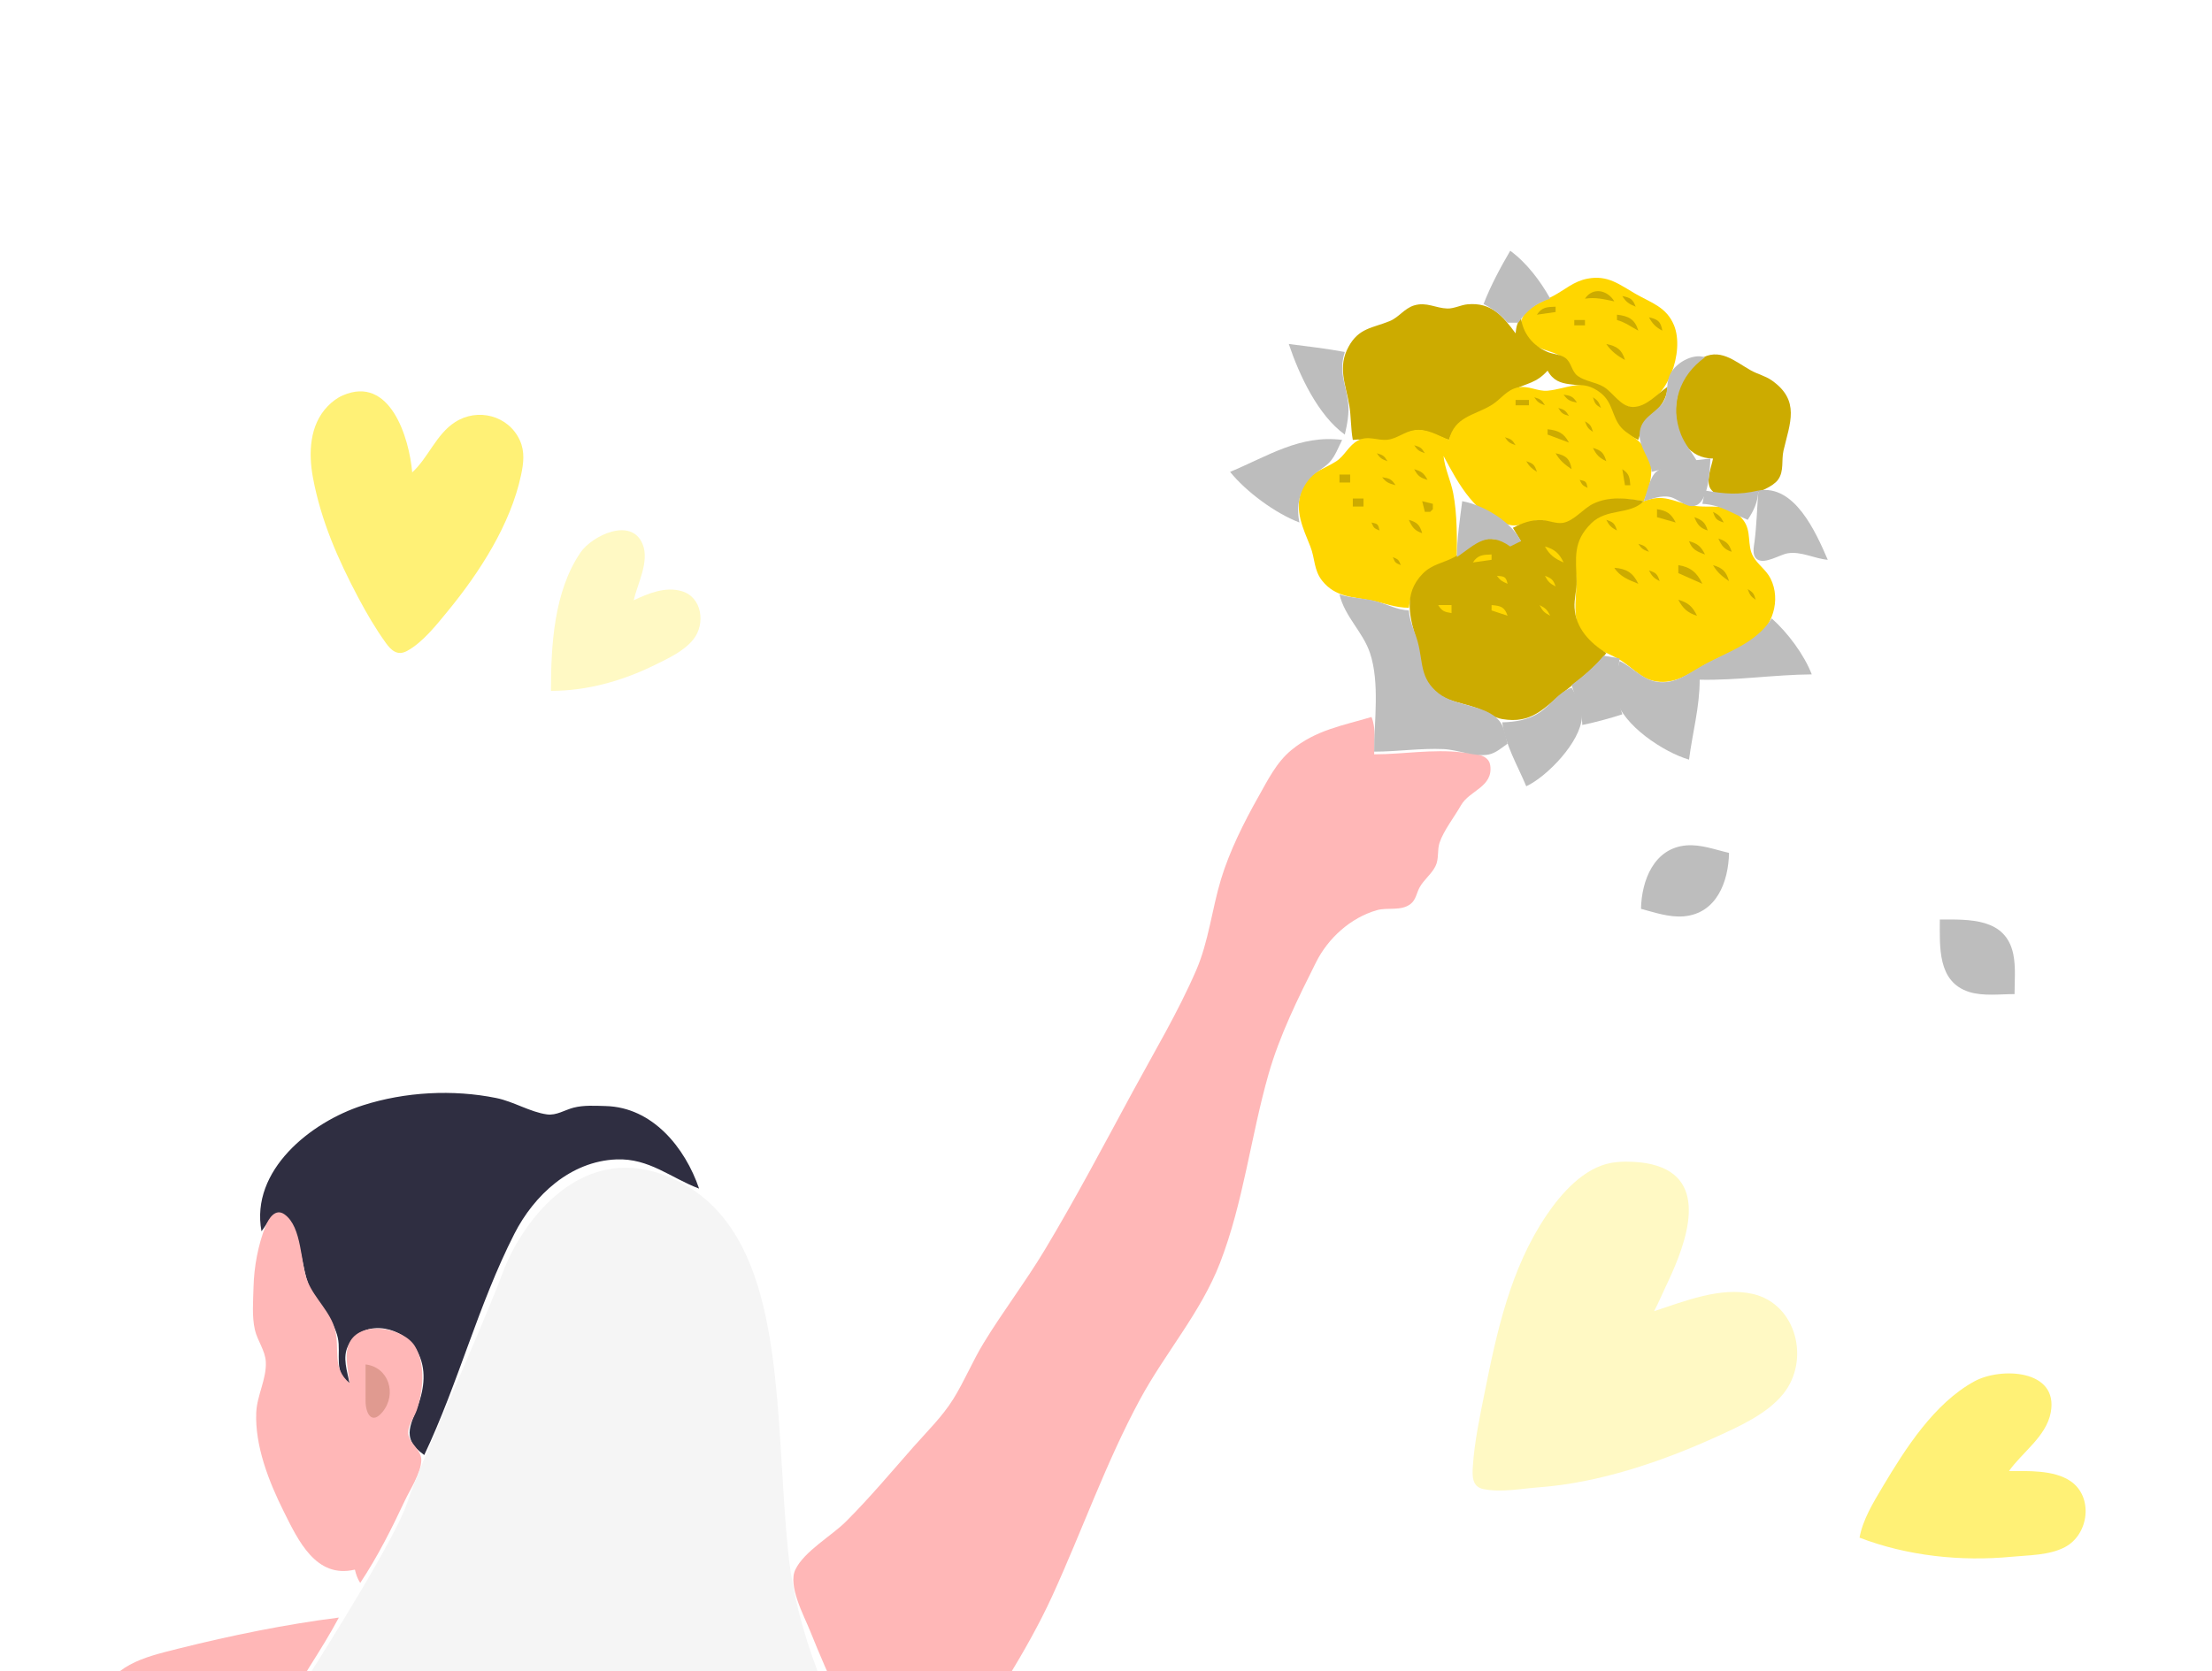 <svg width="356" height="269" viewBox="0 0 356 269" fill="none" xmlns="http://www.w3.org/2000/svg">
<g clip-path="url(#clip0_2281_76222)" filter="url(#filter0_d_2281_76222)">
<path d="M42.084 194.201C42.801 193.352 43.716 191.259 45.064 191.469C46.591 191.707 47.361 194.271 47.797 195.488C48.739 198.12 48.812 201.112 49.992 203.637C51.244 206.318 53.722 208.381 54.37 211.357C54.925 213.905 53.62 217.111 56.256 218.649C55.88 216.71 55.075 214.534 56.024 212.65C58.157 208.417 64.112 209.289 66.597 212.684C68.471 215.244 68.485 218.294 67.606 221.222C66.431 225.13 64.178 227.308 68.28 230.229C73.767 218.651 76.967 206.035 82.776 194.63C85.968 188.362 91.823 182.936 99.199 182.638C104.465 182.425 107.91 185.599 112.511 187.339C110.262 180.74 105.015 174.245 97.481 174.049C95.799 174.005 93.97 173.885 92.328 174.304C90.914 174.665 89.544 175.603 88.034 175.395C85.321 175.02 82.637 173.316 79.874 172.758C72.891 171.344 65.195 171.757 58.403 173.934C50.001 176.626 40.265 184.413 42.084 194.201Z" fill="#2F2E41"/>
<path d="M220.728 111.422C216.099 112.801 211.787 113.502 207.852 116.731C205.407 118.737 204.033 121.595 202.51 124.289C200.19 128.393 197.862 133.06 196.496 137.585C195.051 142.368 194.516 147.562 192.525 152.168C189.598 158.937 185.721 165.418 182.212 171.897C177.615 180.387 173.121 188.92 168.145 197.203C165.058 202.341 161.406 207.113 158.295 212.214C156.516 215.132 155.224 218.319 153.415 221.221C151.633 224.08 149.202 226.43 146.988 228.942C143.413 232.998 139.962 237.13 136.13 240.951C133.819 243.255 129.402 245.742 128 248.688C126.771 251.269 129.409 256.122 130.376 258.536C133.421 266.141 136.913 273.493 140.529 280.839C142.029 283.886 144.319 287.693 148.539 286.815C149.627 286.588 150.184 285.561 150.729 284.697C151.981 282.71 153.214 280.707 154.424 278.695C159.516 270.223 165.206 261.954 169.329 252.96C174.145 242.454 177.992 231.393 183.5 221.221C187.521 213.797 193.259 207.268 196.332 199.347C200.13 189.557 201.289 178.959 204.164 168.895C205.95 162.642 208.912 156.679 211.816 150.881C213.729 147.064 217.332 143.741 221.587 142.522C223.342 142.019 225.491 142.719 227.034 141.506C227.89 140.833 227.971 139.772 228.462 138.871C229.151 137.607 230.38 136.73 231.023 135.441C231.624 134.236 231.274 132.895 231.685 131.653C232.321 129.731 234.116 127.432 235.139 125.621C236.488 123.232 240.348 122.7 239.837 119.189C239.558 117.27 236.809 117.297 235.329 117.12C230.596 116.554 225.877 117.424 221.158 117.427C221.158 115.479 221.488 113.231 220.728 111.422Z" fill="#FFB7B7"/>
<path d="M57.114 248.671C57.321 249.512 57.517 250.089 57.973 250.816C60.794 246.558 63.017 242.127 65.179 237.52C66.047 235.67 67.738 233.166 67.805 231.086C67.866 229.176 65.497 228.259 65.7 226.368C65.825 225.207 66.729 224.048 67.099 222.937C68.107 219.904 68.522 215.52 66.763 212.683C64.973 209.799 58.389 208.52 56.392 211.866C55.218 213.835 56.088 216.527 56.256 218.648C53.364 216.164 54.731 213.31 53.928 210.07C53.222 207.216 50.654 205.063 49.536 202.349C48.3 199.349 48.673 193.526 45.783 191.482C44.316 190.444 43.236 192.147 42.754 193.345C41.534 196.379 40.882 199.946 40.802 203.207C40.748 205.415 40.526 207.906 41.023 210.07C41.428 211.832 42.683 213.389 42.779 215.217C42.923 217.97 41.363 220.61 41.242 223.366C41.007 228.742 43.27 234.499 45.626 239.235C48.013 244.034 50.861 250.157 57.114 248.671Z" fill="#FFB7B7"/>
<path d="M58.832 215.645V219.505L58.834 221.649C58.869 223.498 59.809 225.421 61.558 223.299C63.942 220.407 62.529 216.059 58.832 215.645Z" fill="#E09A90"/>
<path d="M15.46 270.116C25.223 270.885 35.445 270.472 45.09 272.26C47.983 266.833 51.643 261.823 54.538 256.391C45.939 257.482 37.178 259.278 28.772 261.377C22.812 262.866 18.116 263.967 15.46 270.116Z" fill="#FFB7B7"/>
<path d="M255.513 40.854C253.258 41.275 251.879 42.641 249.93 43.669C247.425 44.99 243.156 46.356 245.525 50.083C247.197 52.713 249.859 52.119 251.891 53.838C252.75 54.565 252.771 55.822 253.618 56.529C254.697 57.431 256.438 57.544 257.659 58.27C259.735 59.505 260.915 62.082 263.672 61.498C268.438 60.489 271.133 52.563 269.421 48.374C268.21 45.413 265.77 44.764 263.242 43.311C260.583 41.782 258.772 40.243 255.513 40.854Z" fill="#FFD600"/>
<path d="M217.723 66.816C219.683 66.574 221.418 67.086 223.305 66.976C225.011 66.876 226.3 65.428 228.029 65.286C229.805 65.141 231.517 66.337 233.182 66.816C234.604 63.49 237.021 62.909 239.98 61.451C241.312 60.795 242.168 59.489 243.49 58.803C245.781 57.615 247.194 57.741 249.071 55.664C250.834 58.92 254.033 57.114 256.799 58.968C259.218 60.589 259.161 62.761 260.671 64.828C261.361 65.772 262.67 66.287 263.672 66.816C264.527 63.139 268.191 61.978 268.396 58.238C266.753 59.379 264.983 61.509 262.82 61.514C260.84 61.518 259.649 59.205 258.088 58.27C256.809 57.504 255.121 57.393 253.93 56.529C252.897 55.78 252.934 54.323 251.891 53.595C251.079 53.028 249.971 53.036 249.071 52.66C246.678 51.657 245.06 49.625 244.777 47.086C244.169 47.962 244.028 48.592 243.918 49.66C241.842 46.842 240.004 44.64 236.188 44.987C235.095 45.087 234.026 45.694 232.935 45.664C231.055 45.61 229.586 44.566 227.6 45.162C226.022 45.636 225.137 47.086 223.662 47.688C220.871 48.828 218.704 48.769 217.043 51.805C215.22 55.136 216.59 57.86 217.153 61.24C217.462 63.088 217.378 64.958 217.723 66.816Z" fill="#CCAB00"/>
<path d="M275.696 69.818C275.442 71.128 274.486 73.467 275.295 74.685C277.111 77.416 284.644 75.353 286.173 73.203C287.159 71.816 286.677 70.09 287.039 68.531C288.065 64.116 289.781 60.481 285.142 57.231C284.101 56.501 282.874 56.237 281.781 55.623C279.154 54.148 276.723 51.824 273.555 53.838C268.156 57.272 268.034 69.728 275.696 69.818Z" fill="#CCAB00"/>
<path d="M233.182 66.817C231.382 66.069 229.628 64.944 227.599 65.249C226.064 65.479 224.827 66.621 223.305 66.785C221.646 66.964 220.223 66.061 218.588 66.894C217.059 67.673 216.448 69.349 215.056 70.255C212.799 71.722 210.431 72.04 209.436 74.966C208.321 78.24 209.72 81.044 210.886 83.973C211.652 85.895 211.424 87.787 212.809 89.509C214.944 92.161 217.703 92.062 220.729 92.667C222.867 93.094 224.496 93.831 226.741 93.838C227.168 89.666 230.28 86.494 234.47 86.117C234.47 82.59 234.548 78.87 233.88 75.395C233.484 73.338 232.533 71.492 232.323 69.39C234.725 73.889 237.525 79.22 243.059 80.519C244.638 80.889 246.189 79.766 247.783 79.764C249.156 79.762 250.599 80.632 251.954 80.26C253.727 79.772 255.144 77.929 256.801 77.11C259.307 75.87 261.884 76.347 264.531 76.681C262.644 78.037 261.047 77.613 258.948 78.246C256.887 78.868 255.319 80.429 254.271 82.259C252.897 84.659 253.615 86.97 253.684 89.548C253.771 92.834 252.797 95.602 254.997 98.517C256.633 100.684 258.852 101.017 260.972 102.386C263.098 103.758 264.361 105.572 267.107 105.755C269.966 105.946 272.058 104.314 274.408 103.007C276.917 101.611 279.726 100.621 282.136 99.037C285.271 96.975 286.688 92.584 284.947 89.12C284.25 87.733 282.892 86.889 282.149 85.566C281.116 83.727 281.963 81.555 280.569 79.729C278.174 76.591 275.395 77.979 272.261 77.352C269.081 76.715 267.889 75.459 264.531 76.681C265.925 73.548 266.58 70.042 264.009 67.29C263.102 66.319 261.791 65.81 260.923 64.829C259.429 63.14 259.62 60.851 257.641 59.276C254.552 56.818 252.31 58.598 249.071 58.894C247.459 59.041 246.02 58.036 244.347 58.359C242.44 58.728 241.544 60.322 239.98 61.248C237.109 62.949 234.174 63.039 233.182 66.817Z" fill="#FFD600"/>
<path d="M243.488 80.971L244.777 83.116C242.757 83.575 241.188 82.549 239.194 82.751C237.034 82.969 235.835 84.732 234.041 85.696C232.268 86.648 230.47 86.821 228.979 88.343C225.727 91.665 226.92 95.515 228.072 99.414C228.656 101.393 228.351 103.556 229.377 105.417C231.345 108.987 234.622 108.803 237.906 110.068C239.243 110.582 240.323 111.51 241.771 111.756C246.49 112.557 248.383 110.08 251.684 107.396C254.076 105.45 256.672 103.634 258.518 101.13C255.858 99.463 253.603 97.143 253.412 93.838C253.328 92.392 253.775 90.992 253.739 89.549C253.647 85.803 253.096 83.205 256.082 80.254C258.611 77.754 262.306 78.951 264.531 76.682C261.844 76.184 258.908 75.856 256.371 77.111C254.789 77.893 253.315 79.851 251.575 80.161C250.483 80.356 249.307 79.79 248.212 79.731C246.475 79.638 244.996 80.181 243.488 80.971Z" fill="#CCAB00"/>
<path d="M243.059 36.363C241.437 39.136 239.929 41.945 238.765 44.941C240.318 45.771 241.495 46.59 242.63 47.944H244.347C245.708 46.031 247.234 44.756 249.5 44.084C247.902 41.219 245.712 38.313 243.059 36.363Z" fill="#BDBDBD"/>
<path d="M207.416 51.375C209.088 56.352 212.094 62.837 216.434 65.958C216.818 64.349 217.168 62.47 216.969 60.811C216.587 57.632 215.396 55.94 216.434 52.662C213.461 52.11 210.418 51.754 207.416 51.375Z" fill="#BDBDBD"/>
<path d="M265.819 71.962C268.277 71.394 270.585 70.453 273.12 70.247C272.304 68.815 271.152 67.496 270.545 65.957C268.662 61.185 270.316 56.424 274.408 53.519C272.36 52.812 269.437 54.533 268.655 56.539C268.108 57.942 268.55 59.445 267.648 60.766C266.316 62.713 263.948 63.185 263.874 65.958C263.818 68.029 265.599 69.831 265.819 71.962Z" fill="#BDBDBD"/>
<path d="M197.969 71.962C200.567 75.17 205.263 78.645 209.134 80.111C208.577 77.55 209.108 74.832 210.944 72.865C211.845 71.898 213.096 71.36 213.987 70.404C214.894 69.43 215.404 67.988 216.005 66.815C209.21 65.957 204.085 69.419 197.969 71.962Z" fill="#BDBDBD"/>
<path d="M264.531 76.681C265.914 76.315 267.373 75.673 268.825 76.015C270.097 76.315 271.266 77.678 272.633 77.449C275.009 77.053 275.188 71.645 275.267 69.818C273.005 70.11 267.754 70.392 266.254 72.264C265.39 73.343 265.06 75.383 264.531 76.681Z" fill="#BDBDBD"/>
<path d="M282.997 74.964C282.783 77.663 282.72 80.431 282.385 83.114C282.276 83.992 281.902 85.462 282.827 86.059C284.071 86.864 286.424 85.282 287.72 85.069C289.873 84.715 292.019 85.929 294.162 86.116C292.204 81.579 288.799 73.941 282.997 74.964Z" fill="#BDBDBD"/>
<path d="M274.408 74.965L273.979 77.109C276.825 77.24 278.738 78.632 281.279 79.683C282.297 78.12 282.895 76.838 282.997 74.965C279.72 75.713 277.672 75.517 274.408 74.965Z" fill="#BDBDBD"/>
<path d="M235.33 76.68C234.951 79.672 234.479 82.666 234.471 85.687C237.661 83.471 239.387 81.395 243.059 83.971L244.777 83.113C243.234 79.953 238.747 77.288 235.33 76.68Z" fill="#BDBDBD"/>
<path d="M215.576 91.691C216.442 95.302 219.358 97.725 220.489 101.127C222.077 105.907 221.158 112.029 221.158 116.997C224.89 116.997 228.603 116.422 232.323 116.585C234.555 116.682 237.471 117.911 239.623 117.454C240.743 117.215 241.72 116.352 242.63 115.71C242.306 114.562 242.128 113.077 241.368 112.122C239.175 109.361 234.299 109.809 231.505 107.592C228.506 105.213 229.054 102.672 228.195 99.412C227.721 97.611 226.863 96.161 226.741 94.265C224.808 94.165 223.405 93.335 221.588 92.822C219.612 92.265 217.573 92.324 215.576 91.691Z" fill="#BDBDBD"/>
<path d="M285.144 95.553C282.528 99.642 278.022 100.892 273.978 103.155C271.617 104.476 269.567 106.191 266.678 105.754C264.294 105.394 262.765 103.387 260.666 102.415C260.118 104.363 259.515 106.393 260.047 108.418C261.192 112.78 267.751 117.085 271.831 118.285C272.393 113.938 273.549 109.836 273.549 105.418C279.616 105.543 285.53 104.61 291.585 104.56C290.36 101.38 287.691 97.811 285.144 95.553Z" fill="#BDBDBD"/>
<path d="M258.089 101.557C256.661 103.286 254.73 104.921 252.936 106.275C253.582 108.513 254.598 110.325 254.654 112.708C256.838 112.258 258.973 111.671 261.095 110.993C259.939 107.519 260.186 105.548 260.666 101.986L258.089 101.557Z" fill="#BDBDBD"/>
<path d="M241.771 112.279C242.269 115.957 244.226 119.186 245.636 122.573C249.012 121 254.422 115.381 254.59 111.421C254.665 109.675 253.783 108.159 252.936 106.703C250.742 107.482 249.673 109.427 247.783 110.691C245.998 111.884 243.87 112.234 241.771 112.279Z" fill="#BDBDBD"/>
<path d="M264.102 142.303C266.32 142.89 268.64 143.706 270.972 143.509C276.273 143.061 278.176 137.943 278.273 133.296C276.037 132.786 273.731 131.894 271.402 132.09C266.195 132.53 264.197 137.72 264.102 142.303Z" fill="#BDBDBD"/>
<path d="M312.198 144.018C312.198 148.33 311.765 154.065 316.922 155.682C319.18 156.391 321.882 156.027 324.222 156.027C324.222 153.921 324.445 151.666 324.016 149.594C322.804 143.733 316.916 144.018 312.198 144.018Z" fill="#BDBDBD"/>
<path d="M248.642 42.797L249.071 43.226L248.642 42.797Z" fill="#2F2E41"/>
<path d="M255.083 44.085C256.81 43.815 258.124 44.173 259.807 44.514C258.736 42.683 256.329 42.166 255.083 44.085Z" fill="#CCAB00"/>
<path d="M249.071 43.227L249.501 43.656L249.071 43.227Z" fill="#2F2E41"/>
<path d="M261.095 43.654C261.697 44.63 262.175 44.935 263.242 45.37C262.819 44.146 262.356 43.923 261.095 43.654Z" fill="#CCAB00"/>
<path d="M247.354 46.658L250.36 46.229V45.371C248.949 45.416 248.136 45.449 247.354 46.658Z" fill="#CCAB00"/>
<path d="M260.236 46.656V47.514C261.539 47.872 262.492 48.601 263.672 49.23C263.125 47.391 262.098 46.864 260.236 46.656Z" fill="#CCAB00"/>
<path d="M265.389 47.086C265.95 48.131 266.49 48.67 267.537 49.23C267.284 47.771 266.828 47.398 265.389 47.086Z" fill="#CCAB00"/>
<path d="M253.365 47.516V48.373H255.083V47.516H253.365Z" fill="#CCAB00"/>
<path d="M258.519 51.375C259.285 52.52 260.312 53.296 261.525 53.948C261.028 52.275 260.211 51.72 258.519 51.375Z" fill="#CCAB00"/>
<path d="M249.071 56.094L249.501 56.523L249.071 56.094Z" fill="#2F2E41"/>
<path d="M251.648 59.523C252.277 60.434 252.703 60.584 253.795 60.81C253.174 59.831 252.803 59.703 251.648 59.523ZM246.924 59.952C247.452 60.754 247.726 60.906 248.642 61.239C248.115 60.366 247.91 60.241 246.924 59.952ZM256.371 59.952C256.661 60.938 256.786 61.142 257.66 61.668C257.326 60.754 257.174 60.48 256.371 59.952Z" fill="#CCAB00"/>
<path d="M243.918 60.383V61.241H246.065V60.383H243.918Z" fill="#CCAB00"/>
<path d="M250.789 61.668C251.316 62.541 251.52 62.666 252.507 62.955C251.98 62.082 251.775 61.957 250.789 61.668Z" fill="#CCAB00"/>
<path d="M255.083 63.812C255.417 64.727 255.568 65.001 256.371 65.528C256.082 64.543 255.957 64.338 255.083 63.812Z" fill="#CCAB00"/>
<path d="M249.071 65.1V65.957L252.507 67.244C251.701 65.71 250.775 65.29 249.071 65.1Z" fill="#CCAB00"/>
<path d="M215.575 66.387L216.005 66.816L215.575 66.387Z" fill="#2F2E41"/>
<path d="M242.2 66.387C242.728 67.189 243.002 67.341 243.918 67.673C243.391 66.801 243.186 66.676 242.2 66.387Z" fill="#CCAB00"/>
<path d="M227.599 67.674C228.127 68.476 228.402 68.628 229.317 68.961C228.791 68.088 228.586 67.963 227.599 67.674Z" fill="#CCAB00"/>
<path d="M256.371 68.102C256.94 69.254 257.364 69.678 258.518 70.246C258.117 68.905 257.714 68.502 256.371 68.102Z" fill="#CCAB00"/>
<path d="M216.005 68.961L216.434 69.39L216.005 68.961Z" fill="#2F2E41"/>
<path d="M221.587 68.961C222.115 69.763 222.389 69.915 223.305 70.248C222.778 69.375 222.573 69.25 221.587 68.961ZM250.359 68.961C251.028 70.123 251.825 70.78 252.936 71.534C252.66 69.844 252.022 69.307 250.359 68.961Z" fill="#CCAB00"/>
<path d="M245.636 70.246C246.134 71.096 246.516 71.421 247.353 71.962C246.993 70.835 246.764 70.606 245.636 70.246Z" fill="#CCAB00"/>
<path d="M227.6 71.533C228.189 72.626 228.552 72.9 229.747 73.249C229.157 72.156 228.794 71.882 227.6 71.533ZM261.095 71.533L261.525 74.107H262.384C262.289 72.817 262.188 72.234 261.095 71.533Z" fill="#CCAB00"/>
<path d="M215.575 72.391V73.677H217.293V72.391H215.575ZM222.446 72.82C223.075 73.664 223.565 73.828 224.593 74.106C223.972 73.127 223.601 72.999 222.446 72.82Z" fill="#CCAB00"/>
<path d="M254.224 73.25C254.654 74.075 254.687 74.15 255.512 74.537C255.305 73.523 255.239 73.457 254.224 73.25Z" fill="#CCAB00"/>
<path d="M264.53 75.822L264.96 76.251L264.53 75.822Z" fill="#2F2E41"/>
<path d="M269.254 75.822L269.684 76.251L269.254 75.822Z" fill="#2F2E41"/>
<path d="M217.722 76.252V77.539H219.44V76.252H217.722Z" fill="#CCAB00"/>
<path d="M270.113 76.252L270.543 76.681L270.113 76.252Z" fill="#2F2E41"/>
<path d="M228.888 76.68L229.317 78.395H230.176L230.605 77.966V77.109L228.888 76.68Z" fill="#CCAB00"/>
<path d="M236.617 76.68L237.047 77.109L236.617 76.68Z" fill="#2F2E41"/>
<path d="M273.549 77.109L273.978 77.538L273.549 77.109Z" fill="#2F2E41"/>
<path d="M272.26 77.539L272.69 77.968L272.26 77.539Z" fill="#2F2E41"/>
<path d="M266.678 77.967V79.254L269.684 80.111C268.961 78.677 268.266 78.213 266.678 77.967Z" fill="#CCAB00"/>
<path d="M239.623 78.397L240.053 78.825L239.623 78.397Z" fill="#2F2E41"/>
<path d="M275.696 78.397C276.056 79.523 276.285 79.752 277.414 80.112C276.918 79.147 276.662 78.891 275.696 78.397Z" fill="#CCAB00"/>
<path d="M281.708 78.397L282.137 78.825L281.708 78.397Z" fill="#2F2E41"/>
<path d="M240.912 79.254L241.342 79.683L240.912 79.254Z" fill="#2F2E41"/>
<path d="M272.689 79.254C273.198 80.48 273.571 80.983 274.837 81.398C274.429 80.09 273.976 79.721 272.689 79.254Z" fill="#CCAB00"/>
<path d="M226.74 79.684C227.251 80.845 227.675 81.428 228.888 81.828C228.487 80.487 228.083 80.084 226.74 79.684ZM258.519 79.684C258.983 80.593 259.325 80.936 260.236 81.399C259.876 80.273 259.646 80.043 258.519 79.684Z" fill="#CCAB00"/>
<path d="M220.729 80.111C221.115 81.022 221.105 81.012 222.017 81.398C221.81 80.384 221.744 80.318 220.729 80.111Z" fill="#CCAB00"/>
<path d="M242.2 80.111L242.63 80.54L242.2 80.111Z" fill="#2F2E41"/>
<path d="M242.63 80.541L243.059 80.97L242.63 80.541Z" fill="#2F2E41"/>
<path d="M241.341 82.686L241.77 83.114L241.341 82.686Z" fill="#2F2E41"/>
<path d="M276.555 82.686C277.065 83.847 277.49 84.43 278.702 84.83C278.295 83.522 277.842 83.152 276.555 82.686Z" fill="#CCAB00"/>
<path d="M237.047 83.113L237.476 83.542L237.047 83.113ZM242.2 83.113L242.63 83.542L242.2 83.113Z" fill="#2F2E41"/>
<path d="M271.831 83.113C272.308 84.447 273.092 84.791 274.408 85.258C273.761 83.966 273.222 83.51 271.831 83.113Z" fill="#CCAB00"/>
<path d="M263.672 83.543C264.2 84.345 264.474 84.497 265.39 84.83C264.863 83.957 264.658 83.832 263.672 83.543Z" fill="#CCAB00"/>
<path d="M248.642 83.973C249.373 85.326 250.237 85.944 251.648 86.546C250.938 85.072 250.221 84.419 248.642 83.973Z" fill="#FFD600"/>
<path d="M237.047 86.544L240.053 86.116V85.258C238.642 85.303 237.83 85.336 237.047 86.544Z" fill="#FFD600"/>
<path d="M224.164 85.688C224.55 86.599 224.54 86.589 225.452 86.974C225.066 86.063 225.076 86.073 224.164 85.688Z" fill="#CCAB00"/>
<path d="M270.113 86.975V88.261L273.978 89.977C273.133 88.188 272.087 87.279 270.113 86.975ZM275.696 86.975C276.365 88.136 277.161 88.794 278.272 89.548C277.827 88.008 277.238 87.42 275.696 86.975Z" fill="#CCAB00"/>
<path d="M259.807 87.402C260.678 88.804 262.154 89.377 263.672 89.976C262.811 88.192 261.774 87.551 259.807 87.402ZM265.389 87.831C265.854 88.741 266.196 89.083 267.107 89.547C266.747 88.42 266.517 88.191 265.389 87.831Z" fill="#CCAB00"/>
<path d="M240.912 88.689C241.437 89.433 241.775 89.612 242.63 89.976C242.382 88.819 242.088 88.78 240.912 88.689ZM248.642 88.689C249.106 89.599 249.449 89.941 250.36 90.405C249.993 89.322 249.712 89.106 248.642 88.689Z" fill="#FFD600"/>
<path d="M281.278 90.834C281.612 91.748 281.764 92.022 282.567 92.55C282.277 91.564 282.152 91.36 281.278 90.834Z" fill="#CCAB00"/>
<path d="M270.113 92.551C270.823 93.923 271.63 94.68 273.119 95.124C272.409 93.65 271.693 92.997 270.113 92.551Z" fill="#CCAB00"/>
<path d="M231.464 93.406C232.085 94.385 232.456 94.514 233.611 94.693V93.406H231.464ZM240.053 93.406V94.264L242.629 95.122C242.157 93.698 241.517 93.519 240.053 93.406ZM247.782 93.406C248.278 94.371 248.534 94.627 249.5 95.122C249.005 94.157 248.748 93.901 247.782 93.406Z" fill="#FFD600"/>
<path d="M272.689 103.701L273.119 104.13L272.689 103.701Z" fill="#FFD600"/>
<path d="M263.672 104.559L264.101 104.988L263.672 104.559ZM271.401 104.559L271.831 104.988L271.401 104.559Z" fill="#FFD600"/>
<path d="M239.194 110.564L239.624 110.993L239.194 110.564Z" fill="#2F2E41"/>
<path d="M66.343 72.045C65.853 66.441 62.775 56.355 55.178 59.645C54.252 60.046 53.429 60.681 52.731 61.402C49.795 64.438 49.634 68.973 50.369 72.903C51.667 79.841 54.37 85.98 57.66 92.203C58.969 94.68 60.451 97.212 62.088 99.486C62.971 100.712 63.968 101.61 65.484 100.802C68.001 99.461 70.306 96.521 72.09 94.348C77.18 88.149 82.171 80.418 83.859 72.474C84.262 70.576 84.497 68.732 83.669 66.898C81.852 62.872 76.866 61.601 73.23 63.958C70.175 65.938 68.954 69.655 66.343 72.045Z" fill="#FFF176"/>
<path d="M88.673 107.215C94.514 107.215 100.181 105.61 105.421 103.03C107.559 101.977 110.055 100.838 111.582 98.937C113.573 96.458 113.02 92.121 109.713 91.162C107.043 90.387 104.364 91.521 101.985 92.632C102.602 89.967 104.537 86.4 103.444 83.649C101.64 79.109 95.256 82.267 93.442 84.918C89.149 91.189 88.673 99.874 88.673 107.215Z" fill="#FFF9C4"/>
<path d="M266.21 207.071C266.882 205.812 267.423 204.5 268.037 203.211C270.588 197.853 275.308 187.214 267.498 183.967C266.424 183.521 265.216 183.25 264.063 183.127C262.548 182.964 260.842 182.93 259.339 183.193C254.9 183.972 251.283 188.093 248.891 191.63C243.089 200.212 240.893 210.388 238.898 220.367C238.143 224.14 237.304 228.106 237.047 231.947C236.94 233.542 236.852 235.331 238.751 235.71C241.655 236.288 244.844 235.629 247.744 235.417C257.308 234.716 267.387 231.308 276.087 227.36C279.832 225.66 284.4 223.633 287.023 220.35C291.368 214.913 289.116 205.904 282.099 204.295C276.874 203.098 271.081 205.488 266.21 207.071Z" fill="#FFF9C4"/>
<path d="M299.276 243.528C306.937 246.475 315.625 247.389 323.754 246.603C326.541 246.333 329.786 246.392 332.336 245.049C336.212 243.006 336.958 236.925 333.193 234.404C330.518 232.613 326.404 232.805 323.324 232.805C325.473 229.759 329.324 227.249 330.049 223.369C331.348 216.413 321.973 216.054 317.742 218.373C311.275 221.918 306.645 229.21 302.971 235.378C301.481 237.88 299.791 240.64 299.276 243.528Z" fill="#FFF176"/>
<path d="M133.196 268.999H47.627C52.587 261.219 63.636 243.585 65.509 237.98C66.758 234.24 69.762 227.299 72.943 219.947C75.945 213.009 79.106 205.705 81.101 200.378C84.107 192.685 93.796 179.006 108.506 185.833C123.457 192.771 124.66 212.629 125.857 232.388C126.132 236.929 126.406 241.464 126.848 245.836C127.7 254.282 130.318 262.296 133.196 268.999Z" fill="#F5F5F5"/>
</g>
<defs>
<filter id="filter0_d_2281_76222" x="-4" y="0" width="364" height="277" filterUnits="userSpaceOnUse" color-interpolation-filters="sRGB">
<feFlood flood-opacity="0" result="BackgroundImageFix"/>
<feColorMatrix in="SourceAlpha" type="matrix" values="0 0 0 0 0 0 0 0 0 0 0 0 0 0 0 0 0 0 127 0" result="hardAlpha"/>
<feOffset dy="4"/>
<feGaussianBlur stdDeviation="2"/>
<feComposite in2="hardAlpha" operator="out"/>
<feColorMatrix type="matrix" values="0 0 0 0 0 0 0 0 0 0 0 0 0 0 0 0 0 0 0.25 0"/>
<feBlend mode="normal" in2="BackgroundImageFix" result="effect1_dropShadow_2281_76222"/>
<feBlend mode="normal" in="SourceGraphic" in2="effect1_dropShadow_2281_76222" result="shape"/>
</filter>
<clipPath id="clip0_2281_76222">
<rect width="356" height="269" fill="white"/>
</clipPath>
</defs>
</svg>
